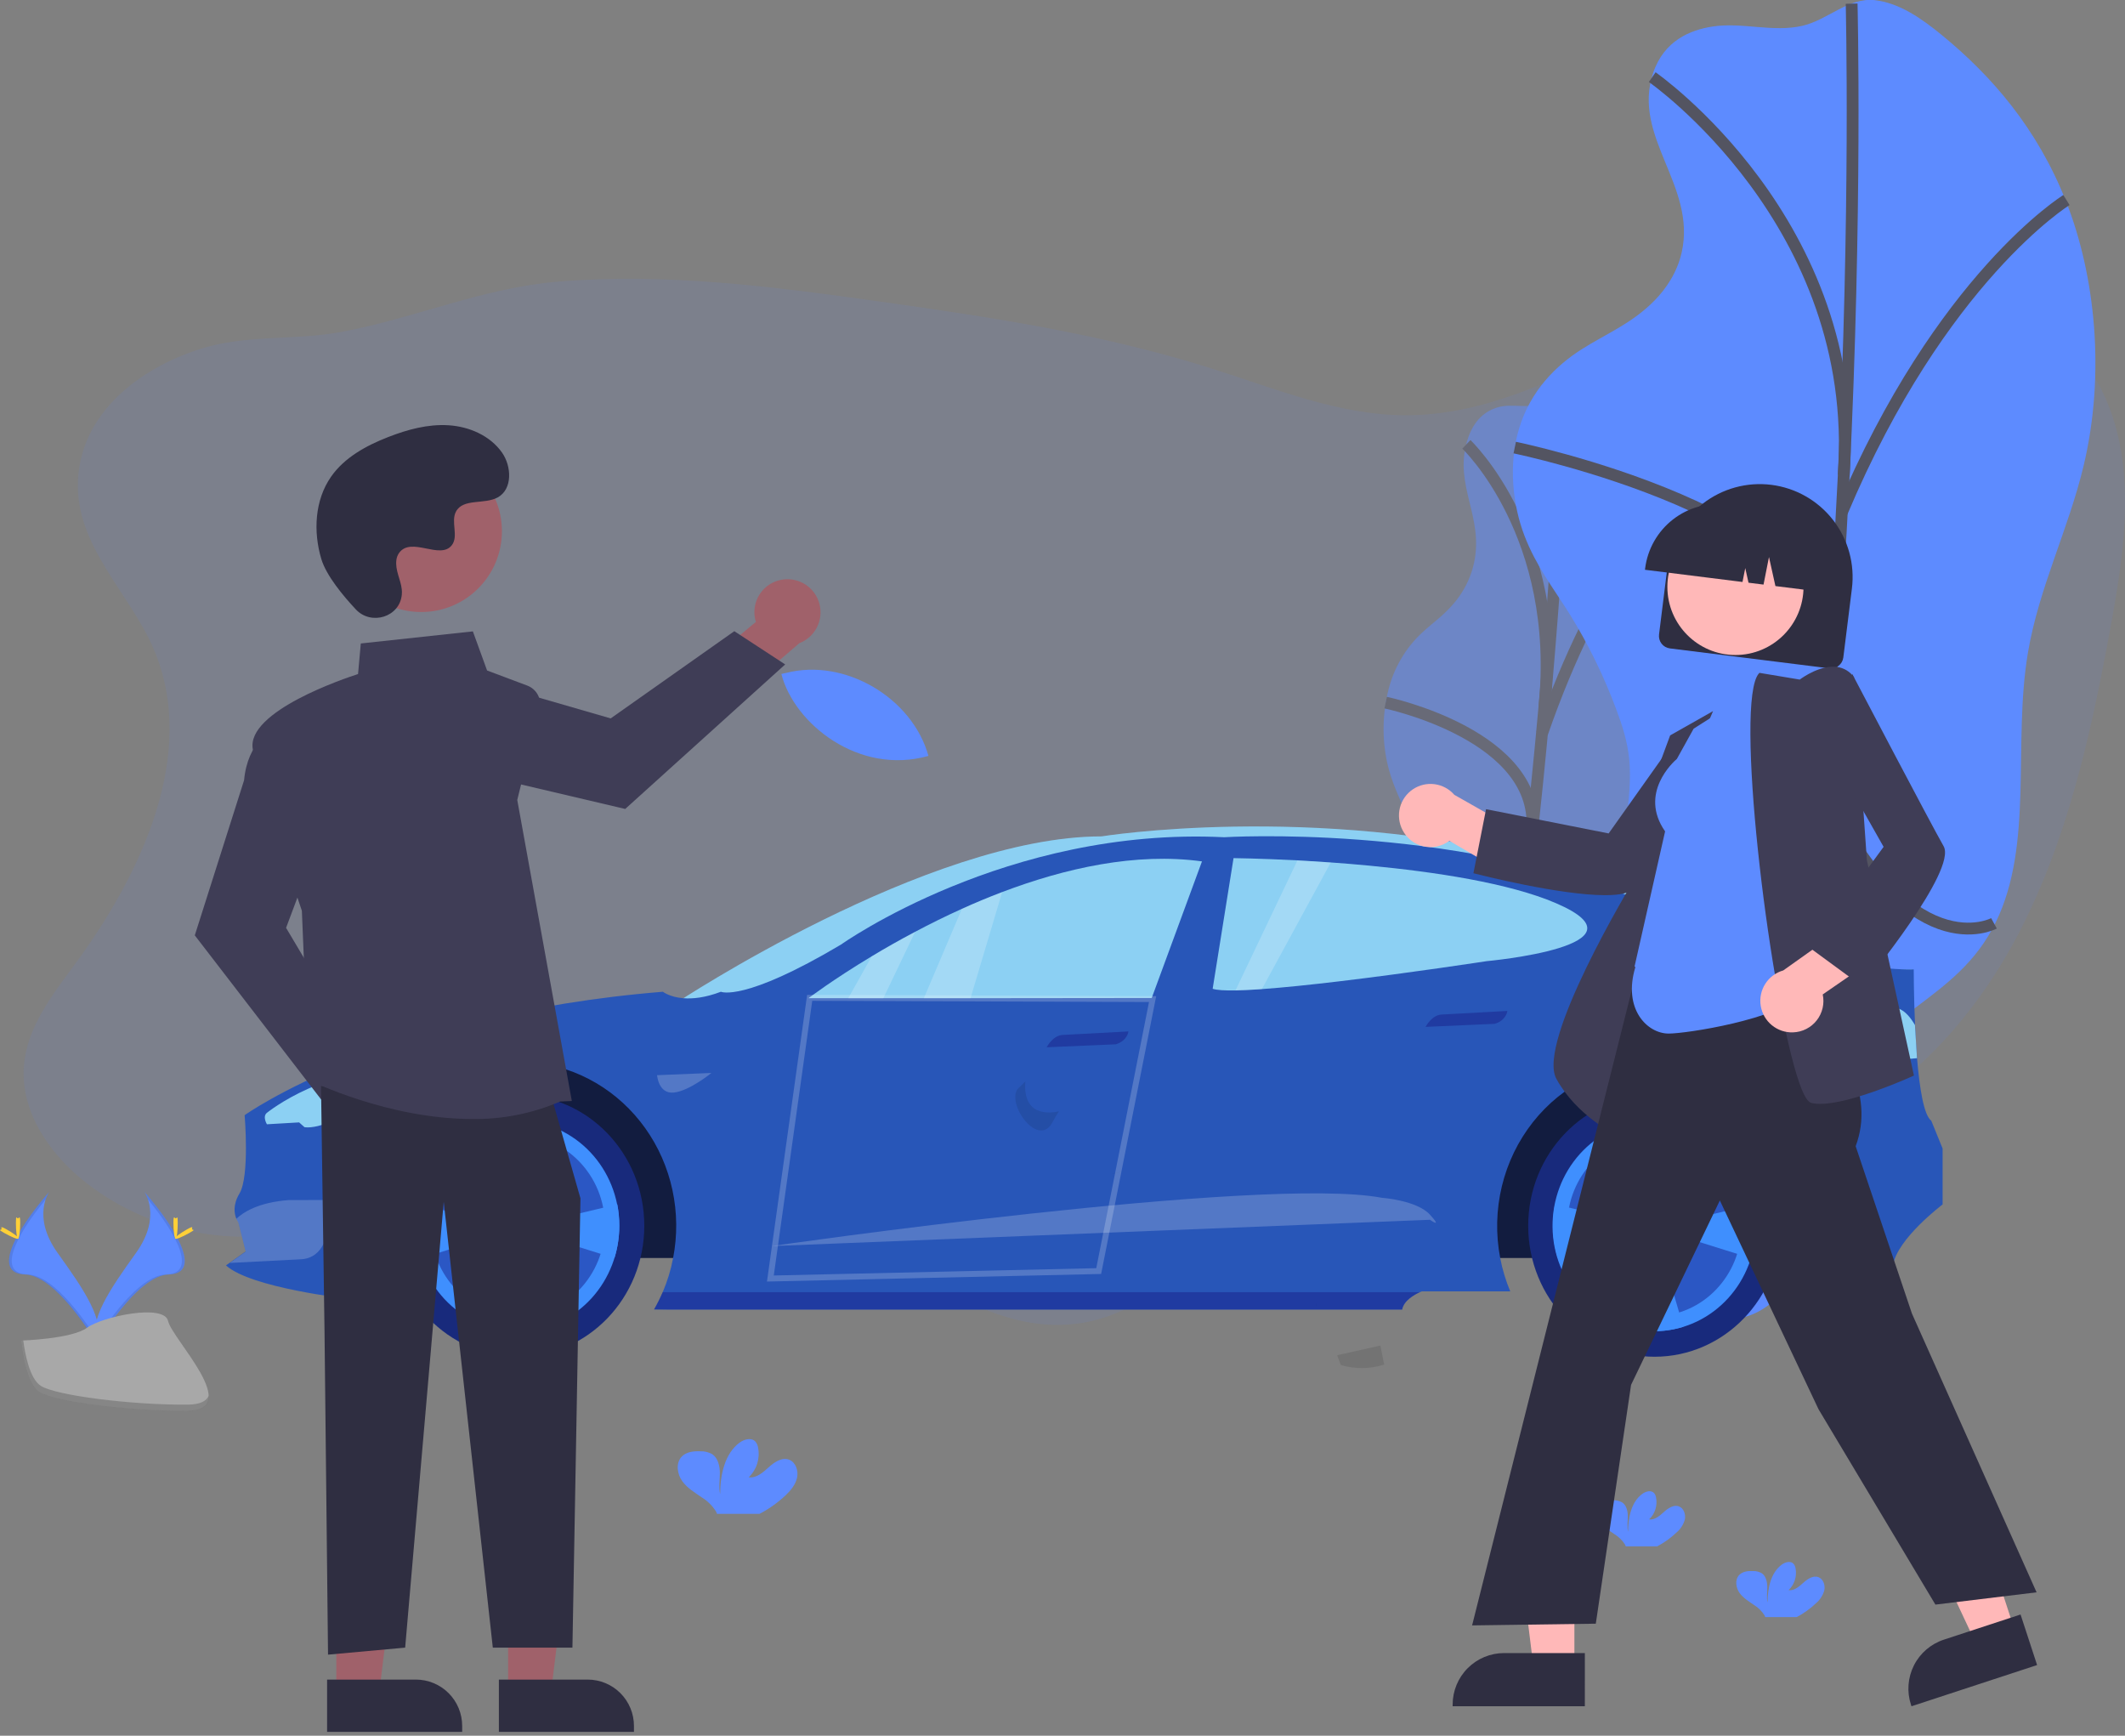 <svg width="360" height="294" viewBox="0 0 360 294" fill="none" xmlns="http://www.w3.org/2000/svg">
<rect x="0" y="0" width="360" height="294" fill="#808080" stroke="none"/>
<g clip-path="url(#clip0_449_1849)">
<path opacity="0.1" d="M26.035 109.915C33.611 127.648 23.945 148.075 12.585 163.472C8.775 168.626 4.588 174.021 4.053 180.508C3.417 188.42 8.586 195.695 14.723 200.449C25.908 209.114 41.19 211.793 54.502 207.423C66.008 203.655 75.681 195.115 87.284 191.671C106.704 185.911 127.272 195.461 143.888 207.355C155.648 215.771 168.244 226.004 182.421 224.207C192.403 222.941 200.873 215.681 206.617 207.129C209.39 202.985 211.804 198.377 215.847 195.589C218.249 193.932 221.07 193.054 223.895 192.429C249.668 186.721 277.016 200.653 302.448 193.487C319.624 188.646 333.321 174.575 341.835 158.379C350.349 142.182 354.326 123.888 357.637 105.763C359.989 92.882 361.941 78.984 356.547 67.132C350.825 54.594 337.582 46.995 324.273 45.575C310.965 44.154 297.613 48.091 285.351 53.644C270.029 60.588 255.012 70.308 238.287 70.341C226.898 70.364 216.039 65.821 205.148 62.381C186.907 56.605 168.004 53.735 149.126 51.086C131.063 48.551 112.825 46.189 94.653 47.696C81.795 48.754 70.443 53.848 57.967 56.202C49.835 57.739 41.663 56.579 33.684 59.182C23.869 62.366 13.748 69.754 13.207 81.376C12.694 92.426 22.015 100.5 26.035 109.915Z" fill="#5D8BFF"/>
<g opacity="0.5">
<path d="M253.696 69.004C251.879 69.546 249.621 70.948 248.516 74.795C246.335 82.329 251.381 87.483 249.727 95.308C249.274 97.389 248.408 99.348 247.182 101.061C245.157 103.905 242.954 105.254 240.824 107.247C238.116 109.793 236.176 113.095 235.237 116.756C234.207 120.797 234.121 125.034 234.986 129.117C235.746 132.53 237.04 135.013 238.167 137.782C239.57 141.315 240.665 144.972 241.438 148.708C241.868 150.523 242.112 152.381 242.165 154.249C242.202 156.597 241.849 159.147 241.504 161.664L238.425 183.933C238.014 186.898 237.6 189.912 237.585 192.734C237.563 195.992 238.069 198.792 238.57 201.523C239.661 207.415 240.813 213.53 243.296 216.638C245.779 219.746 249.988 218.669 252.58 212.324C255.045 206.296 255.096 198.234 257.27 191.784C260.694 181.612 267.506 180.256 271.283 170.562C274.918 161.264 273.799 149.842 275.645 139.248C276.961 131.649 279.764 124.717 281.425 117.208C283.814 106.392 283.577 95.165 281.669 86.854C279.76 78.543 276.336 72.835 272.556 68.507C270.952 66.672 269.24 65.041 267.226 64.879C265.085 64.709 263.228 67.516 261.101 68.341C258.636 69.294 256.179 68.273 253.696 69.004Z" fill="#5D8BFF"/>
<path d="M265.289 65.406C265.289 65.406 261.654 161.581 246.411 218.296" stroke="#535461" stroke-width="2" stroke-miterlimit="10"/>
<path d="M248.422 75.266C248.422 75.266 264.7 90.64 261.628 119.936" stroke="#535461" stroke-width="2" stroke-miterlimit="10"/>
<path d="M234.746 119.013C234.746 119.013 261.501 124.588 259.516 141.173" stroke="#535461" stroke-width="2" stroke-miterlimit="10"/>
<path d="M281.702 86.624C281.702 86.624 270.88 96.446 261.232 124.265" stroke="#535461" stroke-width="2" stroke-miterlimit="10"/>
<path d="M271.12 170.702C271.12 170.702 263.733 176.73 257.804 155.704" stroke="#535461" stroke-width="2" stroke-miterlimit="10"/>
<path d="M239.254 182.965C239.254 182.965 254.318 180.927 255.706 171.146" stroke="#535461" stroke-width="2" stroke-miterlimit="10"/>
</g>
<path d="M290.11 4.498C286.38 5.071 281.894 6.86 280.051 12.387C276.434 23.222 287.434 31.424 284.901 42.745C284.141 46.136 282.269 48.894 280.295 50.905C276.427 54.846 272.025 56.556 267.844 59.231C263.664 61.906 259.323 66.103 257.364 72.549C255.477 78.75 256.295 85.603 258.255 90.723C260.214 95.843 263.18 99.66 265.83 103.872C269.057 109.057 271.756 114.576 273.882 120.339C274.831 122.874 275.7 125.549 276.009 128.586C276.351 132.048 275.918 135.774 275.489 139.421L271.665 171.821C271.156 176.134 270.643 180.523 270.938 184.679C271.269 189.475 272.635 193.657 273.984 197.741C276.892 206.549 280.004 215.7 285.482 220.579C290.96 225.457 299.569 224.391 304.2 215.365C308.609 206.771 307.799 194.923 311.557 185.692C317.483 171.146 331.424 169.971 338.131 156.163C344.569 142.917 340.966 125.971 343.551 110.578C345.405 99.546 350.418 89.687 353.002 78.833C356.71 63.195 354.94 46.637 350.032 34.163C345.125 21.689 337.389 12.862 329.072 6.024C325.546 3.127 321.801 0.509 317.628 0.026C313.179 -0.486 309.631 3.394 305.345 4.37C300.365 5.527 295.166 3.722 290.11 4.498Z" fill="#5D8BFF"/>
<path d="M313.688 0.618C313.688 0.618 317.196 141.806 292.109 223.449" stroke="#535461" stroke-width="2" stroke-miterlimit="10"/>
<path d="M279.906 13.065C279.906 13.065 315.393 37.712 312.354 80.472" stroke="#535461" stroke-width="2" stroke-miterlimit="10"/>
<path d="M256.612 75.812C256.612 75.812 312.623 87.31 310.412 111.485" stroke="#535461" stroke-width="2" stroke-miterlimit="10"/>
<path d="M350.083 33.884C350.083 33.884 328.795 47.017 312.026 86.798" stroke="#535461" stroke-width="2" stroke-miterlimit="10"/>
<path d="M337.803 156.397C337.803 156.397 323.205 164.361 308.529 132.662" stroke="#535461" stroke-width="2" stroke-miterlimit="10"/>
<path d="M273.232 170.544C273.232 170.544 304.178 169.391 305.948 155.165" stroke="#535461" stroke-width="2" stroke-miterlimit="10"/>
<path d="M24.447 201.862C24.447 201.862 27.493 206.006 23.04 212.223C18.587 218.439 14.915 223.721 16.416 227.605C16.416 227.605 23.134 216.028 28.602 215.866C34.069 215.704 30.463 208.824 24.447 201.862Z" fill="#5D8BFF"/>
<path opacity="0.1" d="M24.447 201.862C24.712 202.261 24.921 202.698 25.068 203.158C30.405 209.653 33.244 215.715 28.118 215.869C23.342 216.013 17.613 224.862 16.238 227.1C16.284 227.273 16.338 227.442 16.402 227.609C16.402 227.609 23.12 216.031 28.587 215.869C34.054 215.707 30.463 208.824 24.447 201.862Z" fill="black"/>
<path d="M30.11 207.125C30.11 208.58 29.954 209.762 29.747 209.762C29.54 209.762 29.383 208.583 29.383 207.125C29.383 205.667 29.579 206.372 29.772 206.372C29.965 206.372 30.11 205.671 30.11 207.125Z" fill="#FFD037"/>
<path d="M32.048 208.858C30.815 209.555 29.743 209.988 29.652 209.796C29.561 209.604 30.481 208.911 31.713 208.218C32.946 207.525 32.459 208.029 32.553 208.218C32.648 208.406 33.284 208.157 32.048 208.858Z" fill="#FFD037"/>
<path d="M8.354 201.862C8.354 201.862 5.307 206.006 9.76 212.223C14.214 218.439 17.871 223.721 16.416 227.605C16.416 227.605 9.699 216.028 4.231 215.866C-1.236 215.704 2.341 208.824 8.354 201.862Z" fill="#5D8BFF"/>
<path opacity="0.1" d="M8.354 201.862C8.088 202.261 7.879 202.698 7.732 203.158C2.396 209.653 -0.444 215.715 4.682 215.869C9.459 216.013 15.188 224.862 16.562 227.1C16.517 227.273 16.462 227.442 16.398 227.609C16.398 227.609 9.68 216.031 4.213 215.869C-1.254 215.707 2.341 208.824 8.354 201.862Z" fill="black"/>
<path d="M2.694 207.125C2.694 208.58 2.85 209.762 3.057 209.762C3.264 209.762 3.421 208.583 3.421 207.125C3.421 205.667 3.224 206.372 3.032 206.372C2.839 206.372 2.694 205.671 2.694 207.125Z" fill="#FFD037"/>
<path d="M0.749 208.858C1.981 209.555 3.054 209.988 3.144 209.796C3.235 209.604 2.316 208.911 1.083 208.218C-0.149 207.525 0.338 208.029 0.244 208.218C0.149 208.406 -0.483 208.157 0.749 208.858Z" fill="#FFD037"/>
<path d="M3.661 227.066C3.661 227.066 12.178 226.795 14.744 224.9C17.311 223.005 27.831 220.756 28.482 223.77C29.132 226.784 41.281 238.881 31.666 238.96C22.051 239.039 9.324 237.408 6.761 235.792C4.199 234.175 3.661 227.066 3.661 227.066Z" fill="#A8A8A8"/>
<path opacity="0.2" d="M31.841 237.92C22.226 237.999 9.499 236.368 6.936 234.752C4.984 233.52 4.206 229.101 3.948 227.062H3.664C3.664 227.062 4.202 234.183 6.765 235.799C9.328 237.415 22.055 239.05 31.684 238.971C34.462 238.949 35.418 237.924 35.367 236.409C34.956 237.325 33.905 237.897 31.841 237.92Z" fill="black"/>
<path d="M114.519 169.892C114.519 169.892 157.142 141.67 186.609 141.67C186.609 141.67 222.085 135.944 260.672 145.622C299.26 155.301 313.513 167.85 324.212 164.165L279.266 165.529L114.519 169.892Z" fill="#8CD0F3"/>
<path opacity="0.1" d="M114.519 169.892C114.519 169.892 157.142 141.67 186.609 141.67C186.609 141.67 222.085 135.944 260.672 145.622C299.26 155.301 313.513 167.85 324.212 164.165L279.266 165.529L114.519 169.892Z" fill="#8CD0F3"/>
<path d="M315.418 213.085H55.473L62.62 183.409L106.824 171.229L315.418 176.911V213.085Z" fill="#121C3F"/>
<path d="M329.101 194.542V204.013C329.101 204.013 321.383 209.815 320.682 214.359C320.682 214.359 309.631 217.267 306.475 217.267C306.188 217.267 305.876 217.267 305.548 217.301C306.041 215.93 306.427 214.52 306.701 213.085C307.475 209.058 307.377 204.903 306.415 200.92C305.453 196.937 303.651 193.224 301.138 190.049C298.625 186.875 295.464 184.318 291.882 182.562C288.3 180.806 284.388 179.895 280.426 179.895C276.464 179.895 272.551 180.806 268.969 182.562C265.388 184.318 262.226 186.875 259.713 190.049C257.2 193.224 255.398 196.937 254.436 200.92C253.474 204.903 253.376 209.058 254.15 213.085C254.522 215.027 255.094 216.921 255.855 218.736H240.871C240.871 218.736 240.733 218.785 240.508 218.887C239.704 219.264 237.81 220.258 237.538 221.822H113.356L110.811 221.799C111.352 220.858 111.838 219.885 112.265 218.883C113.063 217.028 113.656 215.086 114.032 213.093C114.771 209.287 114.733 205.362 113.919 201.573C113.105 197.783 111.534 194.212 109.307 191.09C107.08 187.968 104.246 185.365 100.989 183.447C97.731 181.53 94.123 180.341 90.395 179.957C86.667 179.574 82.903 180.004 79.345 181.221C75.788 182.437 72.516 184.412 69.74 187.02C66.964 189.627 64.746 192.808 63.23 196.358C61.713 199.908 60.93 203.748 60.933 207.63C60.933 209.46 61.106 211.286 61.449 213.081C62.035 216.121 63.109 219.038 64.626 221.709C62.852 221.261 58.981 219.987 58.981 219.987C58.981 219.987 42.495 218.171 38.286 214.336L38.922 213.88L41.619 211.97L40.391 207.072C40.242 206.866 40.12 206.641 40.027 206.402C39.7 205.584 39.413 204.066 40.569 202.16C42.321 199.251 41.445 188.891 41.445 188.891C41.445 188.891 65.299 171.806 112.305 167.985C112.305 167.985 113.429 168.89 115.748 169.078C117.318 169.21 119.438 169.01 122.131 167.985C122.131 167.985 125.988 169.801 142.488 159.987C142.488 159.987 170.556 139.99 207.391 141.813C207.391 141.813 245.277 139.447 277.55 152.362C291.458 157.923 302.04 160.888 309.583 162.455C316.548 163.905 320.922 164.173 322.925 164.195H322.968C323.623 164.195 324.012 164.195 324.15 164.195H324.208C324.208 164.195 324.208 168.524 324.43 173.637V173.663C324.51 175.441 324.619 177.314 324.771 179.133V179.246C325.193 184.313 325.92 188.917 327.181 189.829L329.101 194.542Z" fill="#2856B8"/>
<path d="M45.236 188.477C45.236 188.477 55.804 179.932 68.96 181.752C68.96 181.752 56.989 191.57 51.594 190.933L50.675 190.115L45.222 190.432C45.222 190.432 44.407 189.113 45.236 188.477Z" fill="#8CD0F3"/>
<path opacity="0.2" d="M55.495 203.26V208.304C55.495 208.304 55.131 213.123 50.933 213.304L38.937 213.918L41.63 212.008L40.401 207.11C40.252 206.905 40.13 206.681 40.038 206.443C41.129 205.404 43.699 203.648 48.926 203.271L55.495 203.26Z" fill="white"/>
<path opacity="0.2" d="M111.317 182.117L120.525 181.74C120.525 181.74 116.799 184.784 114.167 185.059C111.535 185.334 111.317 182.117 111.317 182.117Z" fill="white"/>
<path opacity="0.2" d="M130.7 211.066C130.7 211.066 213.971 199.067 234.099 202.883C234.099 202.883 240.017 203.294 242.256 205.746C244.496 208.199 242.256 206.609 242.256 206.609L130.7 211.066Z" fill="white"/>
<path opacity="0.5" d="M177.314 177.389C177.314 177.389 178.368 175.343 180.076 175.298L191.171 174.707C191.171 174.707 190.996 176.296 189.023 176.888L177.314 177.389Z" fill="#18218A"/>
<path opacity="0.5" d="M241.511 173.934C241.511 173.934 242.565 171.889 244.274 171.843L255.368 171.237C255.368 171.237 255.194 172.827 253.22 173.418L241.511 173.934Z" fill="#18218A"/>
<path d="M203.629 145.905L195.115 169.044L164.42 169.078H156.517H149.643H143.699H136.967C136.967 169.078 141.067 165.959 147.672 161.984C149.853 160.665 152.329 159.256 155.015 157.84C157.487 156.529 160.148 155.203 162.944 153.944C165.125 152.95 167.422 151.993 169.771 151.1C180.418 147.065 192.385 144.356 203.629 145.905Z" fill="#8CD0F3"/>
<path d="M251.86 162.802C251.86 162.802 239.036 164.772 226.796 166.23C222.117 166.787 217.526 167.27 213.767 167.537L213.244 167.575C211.79 167.673 210.441 167.737 209.296 167.759C207.478 167.793 206.119 167.71 205.439 167.484L208.976 145.351C208.976 145.351 213.338 145.4 219.791 145.728L221.201 145.807C222.543 145.886 223.957 145.976 225.433 146.082C227.541 146.232 229.762 146.413 232.052 146.632C243.111 147.683 255.637 149.57 263.569 152.969C280.448 160.21 251.86 162.802 251.86 162.802Z" fill="#8CD0F3"/>
<path d="M310.969 173.934V179.842C310.969 179.842 301.761 179.977 303.735 178.071C305.012 176.805 306.172 175.418 307.199 173.927L310.969 173.934Z" fill="#8CD0F3"/>
<path d="M324.764 179.239L317.286 179.845V172.744C317.286 172.744 320.751 167.699 324.215 173.29L324.415 173.618L324.764 179.239Z" fill="#8CD0F3"/>
<path d="M87.75 229.809C99.569 229.809 109.15 219.879 109.15 207.63C109.15 195.381 99.569 185.451 87.75 185.451C75.931 185.451 66.35 195.381 66.35 207.63C66.35 219.879 75.931 229.809 87.75 229.809Z" fill="#182A7C"/>
<path d="M104.915 207.611C104.923 212.188 103.234 216.593 100.198 219.916C97.162 223.239 93.01 225.226 88.6 225.468C84.191 225.709 79.86 224.186 76.503 221.213C73.145 218.24 71.018 214.044 70.561 209.492C70.103 204.94 71.35 200.38 74.044 196.754C76.738 193.127 80.673 190.712 85.036 190.006C89.399 189.3 93.857 190.358 97.489 192.962C101.121 195.565 103.649 199.515 104.552 203.994C104.791 205.184 104.913 206.396 104.915 207.611Z" fill="#3F8FFE"/>
<path opacity="0.5" d="M87.724 222.937C95.873 222.937 102.48 216.074 102.48 207.607C102.48 199.141 95.873 192.278 87.724 192.278C79.575 192.278 72.969 199.141 72.969 207.607C72.969 216.074 79.575 222.937 87.724 222.937Z" fill="#18218A"/>
<path d="M92.661 190.496V191.144L87.75 207.996L83.809 190.217C86.733 189.511 89.784 189.607 92.661 190.496Z" fill="#3F8FFE"/>
<path d="M92.625 224.734C89.812 225.597 86.833 225.704 83.969 225.043L87.746 207.995L92.625 224.734Z" fill="#3F8FFE"/>
<path d="M104.915 207.611C104.918 209.47 104.641 211.318 104.094 213.089H104.025L87.764 207.999L104.581 203.998C104.81 205.188 104.922 206.398 104.915 207.611Z" fill="#3F8FFE"/>
<path d="M87.75 207.995L71.49 213.085H71.362C70.457 210.143 70.295 207.009 70.894 203.983L87.75 207.995Z" fill="#3F8FFE"/>
<path d="M87.724 209.563C88.766 209.563 89.611 208.687 89.611 207.607C89.611 206.528 88.766 205.652 87.724 205.652C86.682 205.652 85.838 206.528 85.838 207.607C85.838 208.687 86.682 209.563 87.724 209.563Z" fill="#182A7C"/>
<path d="M280.295 229.809C292.114 229.809 301.695 219.879 301.695 207.63C301.695 195.381 292.114 185.451 280.295 185.451C268.476 185.451 258.895 195.381 258.895 207.63C258.895 219.879 268.476 229.809 280.295 229.809Z" fill="#182A7C"/>
<path d="M297.464 207.611C297.472 212.188 295.783 216.593 292.747 219.916C289.71 223.239 285.559 225.226 281.149 225.468C276.739 225.709 272.408 224.186 269.051 221.213C265.694 218.24 263.567 214.044 263.109 209.492C262.652 204.94 263.899 200.38 266.593 196.754C269.287 193.127 273.221 190.712 277.585 190.006C281.948 189.3 286.406 190.358 290.038 192.962C293.669 195.565 296.198 199.515 297.1 203.994C297.34 205.184 297.461 206.396 297.464 207.611Z" fill="#3F8FFE"/>
<path opacity="0.5" d="M280.273 222.937C288.422 222.937 295.028 216.074 295.028 207.607C295.028 199.141 288.422 192.278 280.273 192.278C272.124 192.278 265.518 199.141 265.518 207.607C265.518 216.074 272.124 222.937 280.273 222.937Z" fill="#18218A"/>
<path d="M285.206 190.496V191.144L280.295 207.996L276.354 190.217C279.278 189.511 282.329 189.607 285.206 190.496Z" fill="#3F8FFE"/>
<path d="M285.173 224.734C282.36 225.597 279.381 225.704 276.518 225.043L280.295 207.995L285.173 224.734Z" fill="#3F8FFE"/>
<path d="M297.464 207.611C297.466 209.47 297.189 211.318 296.642 213.089H296.559L280.295 207.996L297.111 203.995C297.346 205.185 297.464 206.396 297.464 207.611Z" fill="#3F8FFE"/>
<path d="M280.295 207.995L264.035 213.085H263.907C263.002 210.143 262.84 207.009 263.439 203.983L280.295 207.995Z" fill="#3F8FFE"/>
<path d="M280.273 209.563C281.315 209.563 282.16 208.687 282.16 207.607C282.16 206.528 281.315 205.652 280.273 205.652C279.231 205.652 278.386 206.528 278.386 207.607C278.386 208.687 279.231 209.563 280.273 209.563Z" fill="#182A7C"/>
<path opacity="0.2" d="M155.019 157.862L149.642 169.093H143.699L147.672 162.007C149.864 160.688 152.333 159.283 155.019 157.862Z" fill="white"/>
<path opacity="0.2" d="M169.771 151.123L164.416 169.082H156.513L162.947 153.959C165.143 152.972 167.426 152.023 169.771 151.123Z" fill="white"/>
<path opacity="0.2" d="M225.44 146.101L213.774 167.541L213.251 167.579C211.797 167.677 210.448 167.741 209.303 167.763L219.798 145.75L221.208 145.829C222.532 145.905 223.957 145.995 225.44 146.101Z" fill="white"/>
<path opacity="0.2" d="M137.17 169.018L130.51 216.559L186.133 215.297L195.264 169.225L137.17 169.018Z" stroke="white" stroke-miterlimit="10"/>
<path opacity="0.5" d="M240.511 218.872C239.708 219.249 237.814 220.243 237.541 221.807H113.356L110.812 221.784C111.352 220.843 111.838 219.87 112.266 218.868L240.511 218.872Z" fill="#18218A"/>
<path d="M133.146 253.227C133.993 252.41 134.789 251.445 135.036 250.274C135.284 249.102 134.8 247.693 133.717 247.26C132.506 246.777 131.209 247.636 130.227 248.529C129.246 249.422 128.119 250.413 126.835 250.225C127.496 249.603 127.991 248.815 128.27 247.937C128.55 247.059 128.605 246.121 128.431 245.214C128.375 244.839 128.222 244.488 127.988 244.197C127.315 243.443 126.094 243.771 125.29 244.359C122.746 246.242 122.019 249.833 122.001 253.08C121.742 251.909 121.961 250.688 121.953 249.486C121.946 248.284 121.63 246.954 120.652 246.306C120.043 245.967 119.358 245.801 118.667 245.824C117.515 245.779 116.232 245.9 115.446 246.774C114.468 247.859 114.719 249.678 115.574 250.873C116.428 252.067 117.718 252.817 118.907 253.642C119.861 254.231 120.675 255.036 121.288 255.996C121.361 256.13 121.42 256.272 121.466 256.418H128.686C130.305 255.568 131.805 254.494 133.146 253.227Z" fill="#5D8BFF"/>
<path d="M284.039 259.564C284.705 259.001 285.191 258.242 285.431 257.386C285.613 256.52 285.257 255.484 284.457 255.167C283.563 254.813 282.607 255.454 281.883 256.105C281.16 256.757 280.328 257.496 279.379 257.356C279.866 256.898 280.231 256.317 280.438 255.669C280.644 255.021 280.685 254.329 280.557 253.66C280.516 253.383 280.402 253.123 280.229 252.907C279.731 252.357 278.833 252.594 278.237 253.027C276.347 254.406 275.82 257.066 275.809 259.462C275.62 258.599 275.78 257.699 275.773 256.825C275.765 255.951 275.533 254.941 274.813 254.482C274.367 254.233 273.865 254.11 273.359 254.124C272.508 254.09 271.563 254.18 270.982 254.825C270.254 255.623 270.447 256.968 271.076 257.838C271.705 258.709 272.657 259.27 273.537 259.88C274.242 260.315 274.844 260.909 275.296 261.617C275.35 261.715 275.394 261.819 275.427 261.926H280.753C281.946 261.296 283.052 260.501 284.039 259.564Z" fill="#5D8BFF"/>
<path d="M307.668 271.548C308.334 270.985 308.82 270.226 309.06 269.371C309.242 268.504 308.886 267.468 308.086 267.152C307.192 266.797 306.236 267.438 305.512 268.09C304.789 268.741 303.956 269.48 303.008 269.34C303.495 268.882 303.86 268.301 304.066 267.653C304.273 267.006 304.314 266.314 304.185 265.645C304.144 265.367 304.031 265.107 303.858 264.891C303.36 264.341 302.462 264.578 301.866 265.012C299.976 266.39 299.449 269.05 299.438 271.446C299.249 270.584 299.409 269.683 299.401 268.809C299.394 267.935 299.162 266.925 298.442 266.466C297.995 266.217 297.494 266.094 296.988 266.108C296.137 266.074 295.192 266.164 294.61 266.809C293.883 267.607 294.076 268.952 294.705 269.823C295.334 270.693 296.286 271.254 297.166 271.865C297.871 272.299 298.472 272.893 298.925 273.601C298.979 273.7 299.022 273.803 299.056 273.91H304.382C305.575 273.28 306.68 272.486 307.668 271.548Z" fill="#5D8BFF"/>
<path opacity="0.1" d="M179.404 188.243C179.02 188.806 178.669 189.392 178.353 189.999C175.99 194.666 170.494 187.079 172.395 184.457L173.707 183.187C173.228 189.207 177.957 188.567 179.404 188.243Z" fill="black"/>
<path opacity="0.1" d="M188.488 198.867H188.361C188.361 198.867 192.541 197.699 188.488 198.867Z" fill="black"/>
<path opacity="0.1" d="M223.048 220.684V221.325C223 221.114 223 220.895 223.048 220.684Z" fill="black"/>
<path opacity="0.1" d="M234.495 231.139C232.102 231.902 229.547 231.926 227.141 231.207L226.538 229.549L233.855 227.914C233.855 227.914 234.121 229.255 234.495 231.139Z" fill="black"/>
</g>
<path d="M281.061 107.467L282.514 95.805C282.769 93.752 283.425 91.77 284.446 89.971C285.466 88.172 286.831 86.592 288.461 85.322C290.092 84.051 291.956 83.114 293.948 82.565C295.941 82.016 298.021 81.865 300.072 82.121C302.122 82.377 304.102 83.035 305.899 84.058C307.695 85.08 309.273 86.447 310.541 88.079C311.81 89.712 312.745 91.579 313.292 93.574C313.84 95.569 313.99 97.652 313.733 99.704L312.28 111.367C312.21 111.923 311.922 112.429 311.48 112.773C311.038 113.118 310.478 113.273 309.922 113.204L282.896 109.828C282.34 109.758 281.835 109.47 281.49 109.028C281.146 108.585 280.992 108.024 281.061 107.467Z" fill="#2F2E41"/>
<path d="M294.006 110.947C300.376 110.947 305.539 105.777 305.539 99.4C305.539 93.024 300.376 87.854 294.006 87.854C287.637 87.854 282.473 93.024 282.473 99.4C282.473 105.777 287.637 110.947 294.006 110.947Z" fill="#FFB8B8"/>
<path d="M278.705 96.277C279.117 93 280.811 90.02 283.414 87.992C286.018 85.964 289.319 85.052 292.593 85.457L294.923 85.748C298.197 86.161 301.173 87.856 303.199 90.463C305.225 93.07 306.135 96.374 305.731 99.652L305.702 99.886L300.778 99.271L299.685 94.353L298.763 99.019L296.218 98.701L295.667 96.22L295.201 98.574L278.676 96.51L278.705 96.277Z" fill="#2F2E41"/>
<path d="M237.598 140.588C237.95 141.281 238.45 141.888 239.062 142.366C239.675 142.845 240.384 143.183 241.141 143.357C241.898 143.532 242.684 143.538 243.443 143.375C244.203 143.212 244.917 142.885 245.537 142.416L256.012 148.559L261.294 143.096L246.379 134.629C245.523 133.639 244.334 132.999 243.037 132.828C241.741 132.658 240.427 132.969 239.344 133.704C238.262 134.438 237.486 135.545 237.164 136.813C236.842 138.082 236.997 139.425 237.598 140.588Z" fill="#FFB8B8"/>
<path d="M271.93 151.627C264.203 151.627 250.607 148.164 249.854 147.97L249.616 147.909L251.756 137.063L272.524 141.169L283.806 125.263L296.759 123.945L296.398 124.421C296.229 124.643 279.532 146.649 276.933 150.34C276.278 151.271 274.405 151.627 271.93 151.627Z" fill="#3F3D56"/>
<path d="M274.002 192.338L273.693 192.19C273.627 192.159 267.062 188.962 263.662 182.721C260.278 176.51 276.119 150.162 277.228 148.333L277.244 139.966L282.942 124.563L290.21 120.45L283.97 135.026L274.002 192.338Z" fill="#3F3D56"/>
<path d="M266.721 282.271L259.775 282.271L256.471 255.449L266.722 255.45L266.721 282.271Z" fill="#FFB8B8"/>
<path d="M268.492 289.012L246.095 289.011V288.727C246.095 286.413 247.014 284.193 248.649 282.556C250.284 280.92 252.501 280 254.813 280H254.813L268.493 280.001L268.492 289.012Z" fill="#2F2E41"/>
<path d="M341.329 276.177L334.728 278.342L323.245 253.884L332.988 250.689L341.329 276.177Z" fill="#FFB8B8"/>
<path d="M345.109 282.031L323.825 289.012L323.737 288.742C323.017 286.543 323.2 284.147 324.244 282.082C325.289 280.017 327.11 278.452 329.307 277.731L329.307 277.731L342.306 273.467L345.109 282.031Z" fill="#2F2E41"/>
<path d="M327.88 271.792L308.079 238.698L291.364 203.34L276.322 234.573L270.347 275.024L249.391 275.315L249.474 274.987L281.542 147.422L306.658 151.178L305.514 167.775L306.195 168.745C311.869 176.813 317.735 185.156 314.37 194.149L323.908 222.502L345.021 269.712L327.88 271.792Z" fill="#2F2E41"/>
<path d="M282.69 175.069C279.05 175.069 274.898 170.909 277.052 163.806L276.913 163.705L282.087 140.821C277.571 134.356 283.524 129.021 284.082 128.544L286.924 123.423L299.462 115.463L305.806 168.231L305.712 168.321C301.13 172.71 285.742 175.069 282.69 175.069Z" fill="#5D8BFF"/>
<path d="M308.367 186.976C307.869 186.984 307.371 186.931 306.886 186.819C306.398 186.697 305.609 186.075 304.389 182.099C299.539 166.292 293.814 118.73 297.973 114.075L298.069 113.969L304.899 115.108C305.466 114.689 308.446 112.607 311.195 112.969C311.761 113.04 312.306 113.227 312.797 113.517C313.288 113.808 313.715 114.196 314.05 114.658L314.097 114.72L316.273 145.71L324.244 182.179L324.053 182.266C323.589 182.477 313.636 186.976 308.367 186.976Z" fill="#3F3D56"/>
<path d="M303.773 174.864C304.55 174.838 305.311 174.642 306.003 174.289C306.696 173.937 307.302 173.437 307.781 172.825C308.259 172.212 308.598 171.502 308.773 170.745C308.948 169.987 308.954 169.2 308.792 168.44L318.791 161.546L316.088 154.441L302.105 164.375C300.847 164.732 299.763 165.539 299.059 166.642C298.355 167.745 298.08 169.069 298.286 170.361C298.492 171.654 299.164 172.827 300.175 173.656C301.187 174.486 302.467 174.916 303.773 174.864H303.773Z" fill="#FFB8B8"/>
<path d="M315.491 167.07L306.586 160.531L319.104 143.442L309.497 126.469L313.795 114.165L314.073 114.695C314.203 114.942 327.032 139.41 329.27 143.331C331.599 147.41 316.3 166.087 315.648 166.88L315.491 167.07Z" fill="#3F3D56"/>
<path d="M157.289 128.035C145.503 131.377 134.524 122.585 132.374 114.156L133.196 113.98C143.139 111.423 154.564 118.212 157.289 128.035Z" fill="#5D8BFF"/>
<path d="M69.638 188.146C69.6 187.332 69.383 186.536 69.004 185.814C68.625 185.093 68.093 184.464 67.445 183.97C66.796 183.477 66.048 183.132 65.252 182.96C64.457 182.788 63.633 182.792 62.839 182.973L55.474 172.583L48.075 175.523L58.682 190.051C59.074 191.366 59.934 192.491 61.099 193.213C62.265 193.936 63.654 194.205 65.005 193.97C66.356 193.735 67.573 193.013 68.427 191.939C69.281 190.866 69.712 189.516 69.638 188.146H69.638Z" fill="#A0616A"/>
<path d="M55.285 187.376L33 158.433L41.35 132.162C41.962 125.557 46.09 123.712 46.266 123.637L46.534 123.522L53.8 142.92L48.465 157.162L61.559 179.21L55.285 187.376Z" fill="#3F3D56"/>
<path d="M132.675 98.156C131.867 98.257 131.092 98.535 130.403 98.969C129.713 99.403 129.128 99.983 128.687 100.668C128.246 101.353 127.96 102.127 127.85 102.935C127.74 103.742 127.808 104.564 128.05 105.343L118.271 113.497L121.772 120.655L135.419 108.945C136.699 108.452 137.753 107.506 138.382 106.287C139.012 105.068 139.172 103.66 138.834 102.33C138.496 101 137.682 99.841 136.547 99.072C135.412 98.302 134.034 97.977 132.675 98.156H132.675Z" fill="#A0616A"/>
<path d="M133.018 112.543L105.918 137.023L79.109 130.72C72.484 130.62 70.328 126.642 70.239 126.472L70.103 126.214L88.86 117.462L103.456 121.685L124.401 106.911L133.018 112.543Z" fill="#3F3D56"/>
<path d="M86.076 286.575H93.358L96.821 258.458L86.075 258.459L86.076 286.575Z" fill="#A0616A"/>
<path d="M107.4 293.343L84.516 293.344L84.516 284.493L99.562 284.492C101.641 284.492 103.634 285.318 105.104 286.79C106.574 288.261 107.4 290.257 107.4 292.338L107.4 293.343Z" fill="#2F2E41"/>
<path d="M56.975 286.575H64.256L67.719 258.458L56.973 258.459L56.975 286.575Z" fill="#A0616A"/>
<path d="M78.298 293.343L55.414 293.344L55.414 284.493L70.46 284.492C71.489 284.492 72.508 284.695 73.459 285.089C74.41 285.483 75.274 286.061 76.002 286.79C76.73 287.519 77.308 288.384 77.701 289.336C78.096 290.288 78.298 291.308 78.298 292.338L78.298 293.343Z" fill="#2F2E41"/>
<path d="M54.385 183.946L54.979 225.567L55.572 280.269L68.639 279.08L75.172 203.568L83.487 279.08H96.976L98.335 202.973L93.583 186.324L54.385 183.946Z" fill="#2F2E41"/>
<path d="M79.959 189.535C65.742 189.536 52.655 183.095 52.479 183.006L52.332 182.933L51.139 154.269C50.793 153.256 43.98 133.269 42.827 126.916C41.658 120.479 58.6 114.831 60.657 114.17L61.124 108.992L80.11 106.944L82.517 113.569L89.328 116.126C90.1 116.416 90.739 116.98 91.124 117.71C91.509 118.441 91.613 119.287 91.416 120.089L87.63 135.501L96.876 186.492L94.886 186.579C90.176 188.613 85.087 189.621 79.959 189.535Z" fill="#3F3D56"/>
<path d="M71.361 103.666C78.911 103.666 85.031 97.538 85.031 89.98C85.031 82.422 78.911 76.295 71.361 76.295C63.812 76.295 57.691 82.422 57.691 89.98C57.691 97.538 63.812 103.666 71.361 103.666Z" fill="#A0616A"/>
<path d="M60.288 103.228C62.894 106.006 67.732 104.515 68.071 100.719C68.098 100.425 68.096 100.128 68.065 99.834C67.89 98.153 66.92 96.626 67.152 94.851C67.205 94.409 67.369 93.988 67.63 93.628C69.706 90.845 74.579 94.873 76.539 92.353C77.74 90.808 76.328 88.376 77.25 86.65C78.466 84.371 82.07 85.495 84.331 84.247C86.845 82.858 86.695 78.996 85.04 76.646C83.021 73.781 79.481 72.252 75.986 72.032C72.49 71.812 69.019 72.758 65.756 74.031C62.048 75.477 58.371 77.477 56.09 80.74C53.315 84.71 53.048 90.046 54.436 94.687C55.28 97.51 58.161 100.959 60.288 103.228Z" fill="#2F2E41"/>
<defs>
<clipPath id="clip0_449_1849">
<rect width="360" height="273.903" fill="white"/>
</clipPath>
</defs>
</svg>
